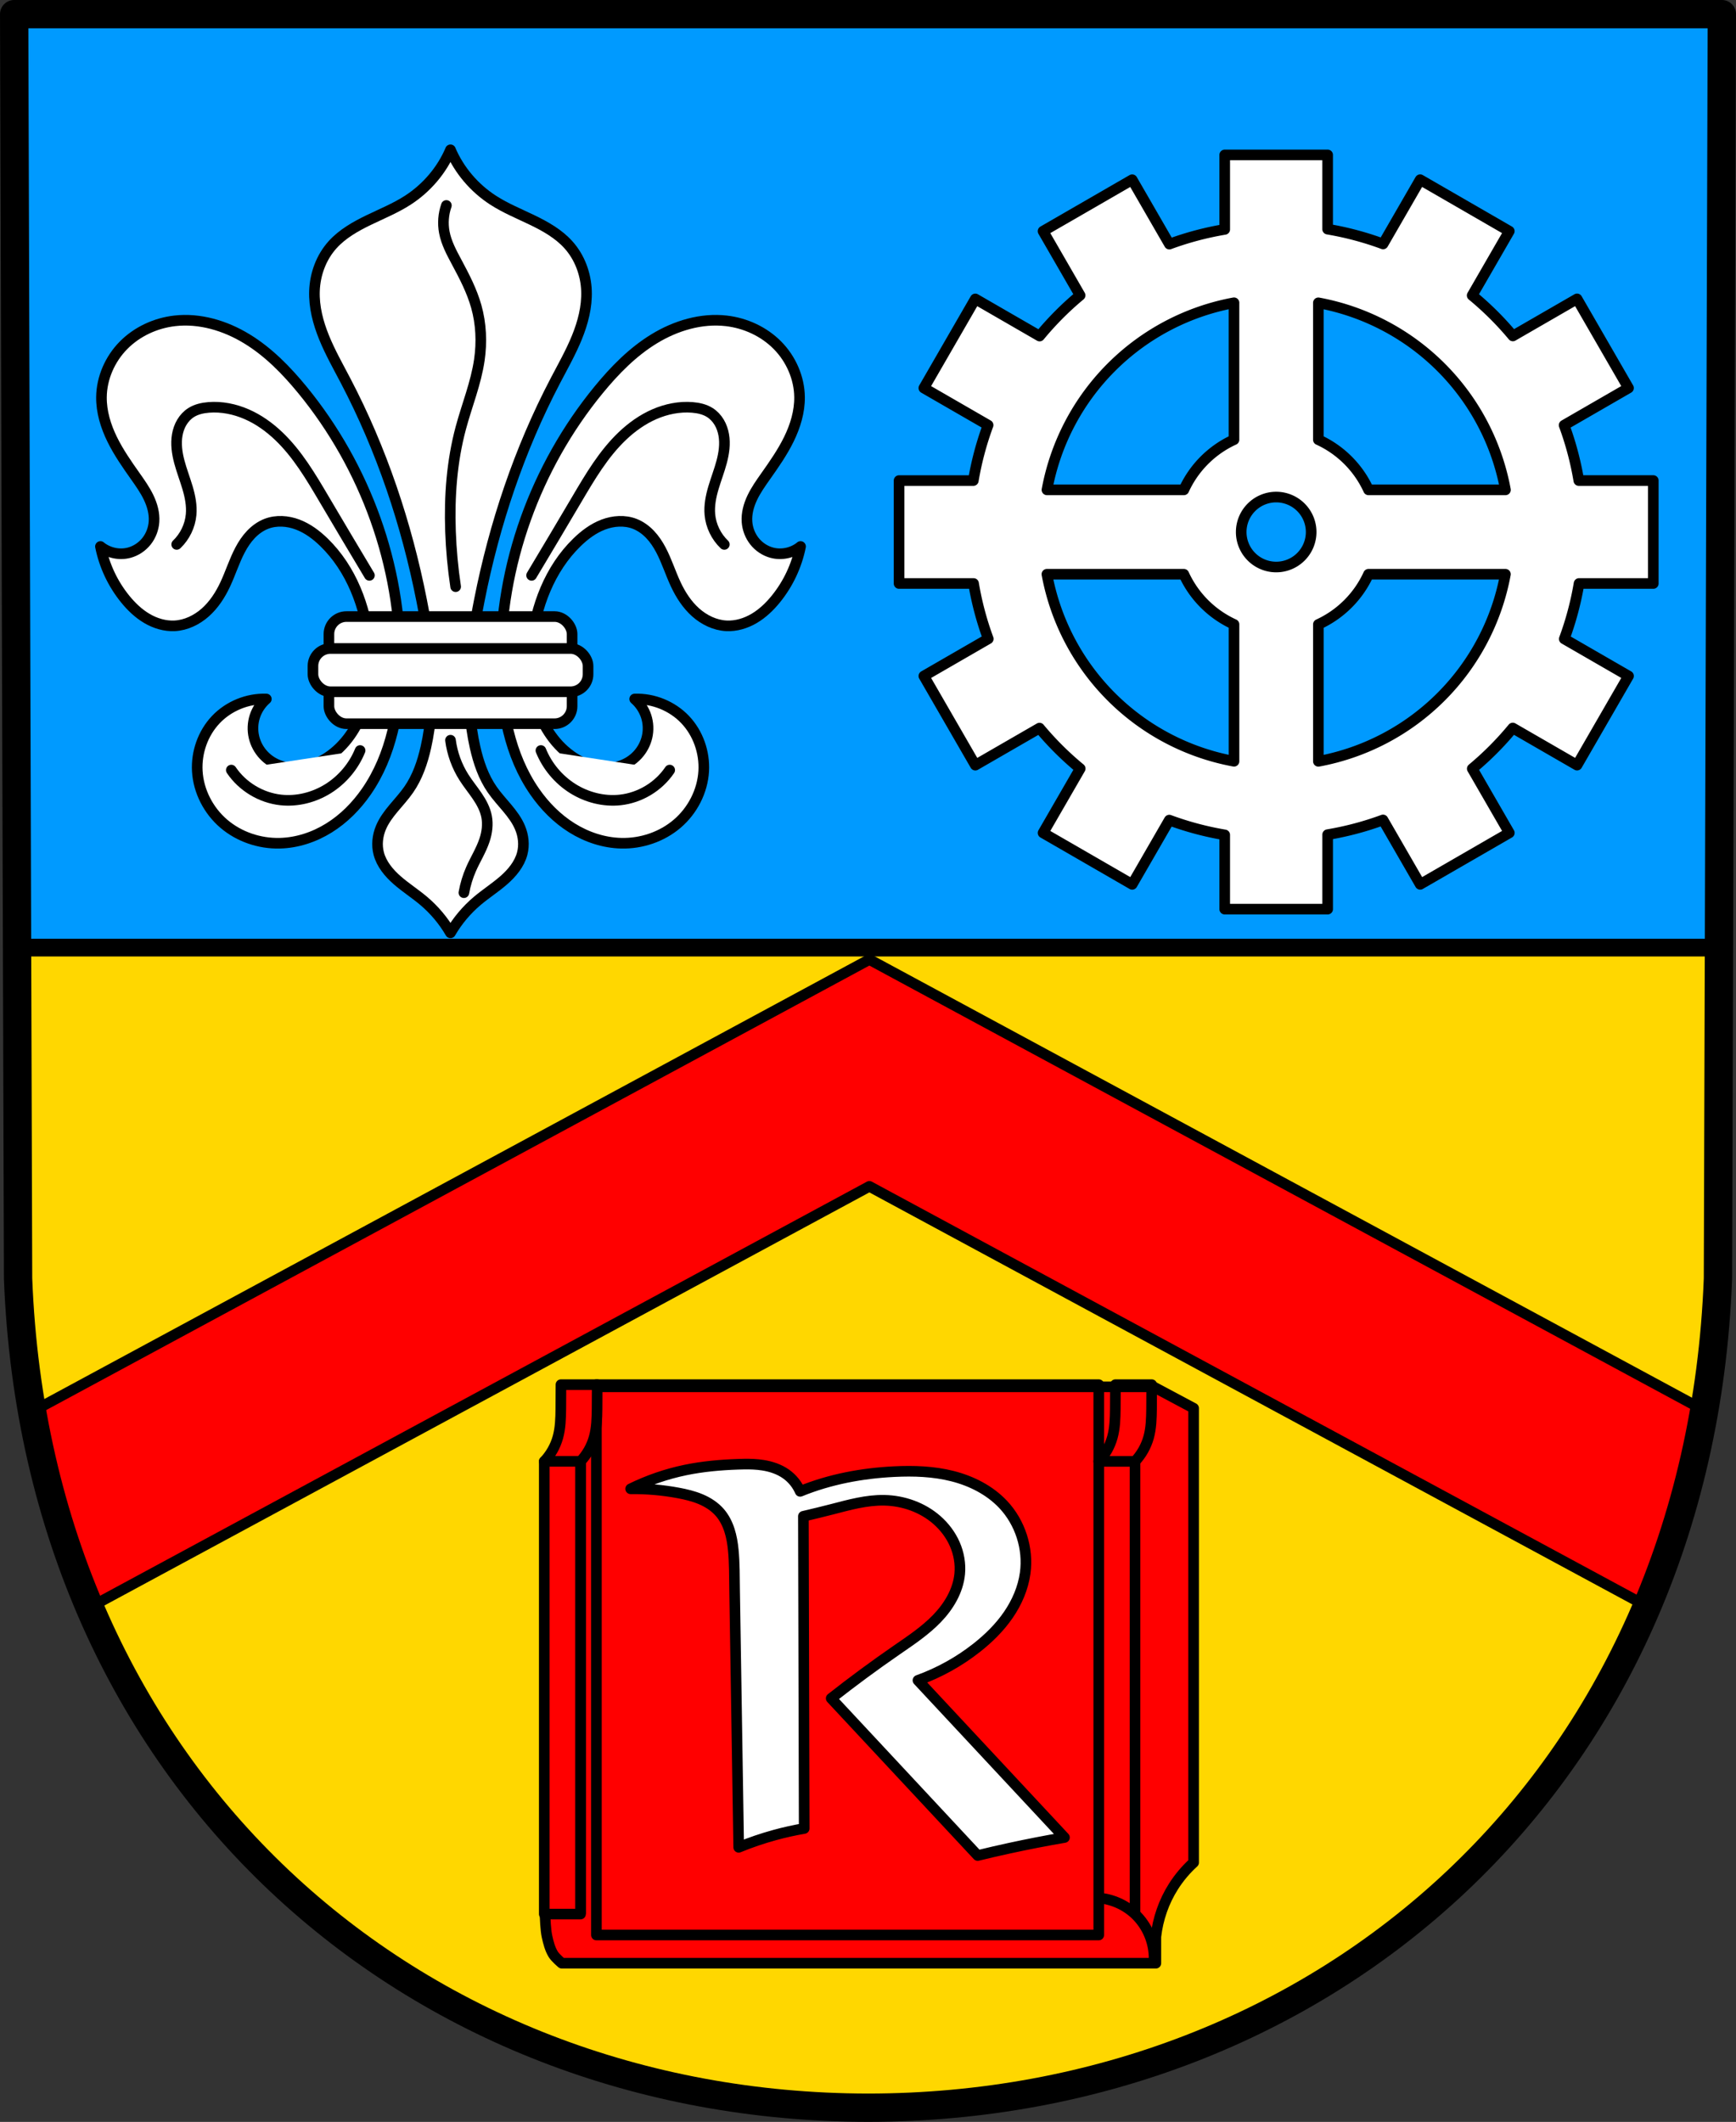 <?xml version="1.0" encoding="UTF-8" standalone="no"?>
<!-- Created with Inkscape (http://www.inkscape.org/) -->

<svg
   xmlns:dc="http://purl.org/dc/elements/1.1/"
   xmlns:cc="http://creativecommons.org/ns#"
   xmlns:rdf="http://www.w3.org/1999/02/22-rdf-syntax-ns#"
   xmlns:svg="http://www.w3.org/2000/svg"
   xmlns="http://www.w3.org/2000/svg"
   xmlns:sodipodi="http://sodipodi.sourceforge.net/DTD/sodipodi-0.dtd"
   xmlns:inkscape="http://www.inkscape.org/namespaces/inkscape"
   width="129.799mm"
   height="158.658mm"
   viewBox="0 0 129.799 158.658"
   version="1.1"
   id="svg865"
   inkscape:version="0.92.5 (2060ec1f9f, 2020-04-08)"
   sodipodi:docname="DEU Riedelberg COA.svg">
  <rect x="0" y="0" width="129.799" height="158.658" fill="#333333" stroke="none"/>
  <defs
     id="defs859">
    <inkscape:path-effect
       effect="spiro"
       id="path-effect1459"
       is_visible="true" />
    <inkscape:path-effect
       effect="spiro"
       id="path-effect1455"
       is_visible="true" />
    <inkscape:path-effect
       effect="spiro"
       id="path-effect1407"
       is_visible="true" />
    <inkscape:path-effect
       effect="spiro"
       id="path-effect1403"
       is_visible="true" />
    <inkscape:path-effect
       effect="spiro"
       id="path-effect1399"
       is_visible="true" />
    <inkscape:path-effect
       effect="spiro"
       id="path-effect1376"
       is_visible="true" />
    <inkscape:path-effect
       effect="spiro"
       id="path-effect1171"
       is_visible="true" />
    <inkscape:path-effect
       effect="spiro"
       id="path-effect1167"
       is_visible="true" />
    <inkscape:path-effect
       effect="spiro"
       id="path-effect1163"
       is_visible="true" />
    <inkscape:path-effect
       effect="spiro"
       id="path-effect1159"
       is_visible="true" />
    <inkscape:path-effect
       effect="spiro"
       id="path-effect1135"
       is_visible="true" />
    <inkscape:path-effect
       effect="spiro"
       id="path-effect1008"
       is_visible="true" />
    <inkscape:path-effect
       effect="spiro"
       id="path-effect976"
       is_visible="true" />
    <inkscape:path-effect
       effect="spiro"
       id="path-effect972"
       is_visible="true" />
    <inkscape:path-effect
       effect="spiro"
       id="path-effect949"
       is_visible="true" />
    <inkscape:path-effect
       effect="spiro"
       id="path-effect3644"
       is_visible="true" />
    <inkscape:path-effect
       effect="spiro"
       id="path-effect3636"
       is_visible="true" />
    <inkscape:path-effect
       effect="spiro"
       id="path-effect3544"
       is_visible="true" />
    <inkscape:path-effect
       effect="spiro"
       id="path-effect3466"
       is_visible="true" />
    <inkscape:path-effect
       effect="spiro"
       id="path-effect3544-2"
       is_visible="true" />
    <inkscape:path-effect
       effect="spiro"
       id="path-effect3644-8"
       is_visible="true" />
    <inkscape:path-effect
       effect="spiro"
       id="path-effect3644-3"
       is_visible="true" />
    <inkscape:path-effect
       effect="spiro"
       id="path-effect3636-0"
       is_visible="true" />
    <inkscape:path-effect
       effect="spiro"
       id="path-effect1727-0-1"
       is_visible="true" />
    <inkscape:path-effect
       effect="spiro"
       id="path-effect1731-8-3"
       is_visible="true" />
    <inkscape:path-effect
       effect="spiro"
       id="path-effect1727-3"
       is_visible="true" />
    <inkscape:path-effect
       effect="spiro"
       id="path-effect1731-7"
       is_visible="true" />
    <inkscape:path-effect
       effect="spiro"
       id="path-effect841-8"
       is_visible="true" />
    <inkscape:path-effect
       effect="spiro"
       id="path-effect1008-0"
       is_visible="true" />
    <inkscape:path-effect
       effect="spiro"
       id="path-effect1376-4"
       is_visible="true" />
    <inkscape:path-effect
       effect="spiro"
       id="path-effect1399-5"
       is_visible="true" />
    <inkscape:path-effect
       effect="spiro"
       id="path-effect1407-9"
       is_visible="true" />
    <inkscape:path-effect
       effect="spiro"
       id="path-effect1403-8"
       is_visible="true" />
  </defs>
  <sodipodi:namedview
     id="base"
     pagecolor="#ffffff"
     bordercolor="#666666"
     borderopacity="1.0"
     inkscape:pageopacity="0.0"
     inkscape:pageshadow="2"
     inkscape:zoom="1.3224365"
     inkscape:cx="245.28975"
     inkscape:cy="299.82539"
     inkscape:document-units="mm"
     inkscape:current-layer="layer1"
     showgrid="false"
     inkscape:window-width="1920"
     inkscape:window-height="1046"
     inkscape:window-x="-11"
     inkscape:window-y="-11"
     inkscape:window-maximized="1"
     fit-margin-top="0"
     fit-margin-left="0"
     fit-margin-right="0"
     fit-margin-bottom="0"
     inkscape:snap-global="false"
     inkscape:snap-midpoints="true"
     inkscape:snap-smooth-nodes="true"
     inkscape:object-paths="true" />
  <g
     inkscape:label="Ebene 1"
     inkscape:groupmode="layer"
     id="layer1"
     transform="translate(-7.237,171.153)">
    <path
       style="fill:#ffd700;fill-opacity:1;fill-rule:evenodd;stroke:none;stroke-width:2.117;stroke-linecap:round;stroke-linejoin:round;stroke-miterlimit:4;stroke-dasharray:none;stroke-opacity:1"
       inkscape:connector-curvature="0"
       d="m 135.978,-170.095 -0.292,94.538 c -1.421,37.541 -29.499,61.981 -63.549,62.002 -34.02,-0.046 -62.108,-24.497 -63.549,-62.002 l -0.292,-94.538 H 72.135 Z"
       id="path10563-0-6-2-6-0-4"
       sodipodi:nodetypes="ccccccc" />
    <path
       style="opacity:1;fill:#009aff;fill-opacity:1;fill-rule:evenodd;stroke:#000000;stroke-width:5;stroke-linecap:round;stroke-linejoin:round;stroke-miterlimit:4;stroke-dasharray:none;stroke-opacity:1;paint-order:fill markers stroke"
       d="M 4 4 L 4.812 267.375 L 485.768 267.375 L 486.58 4 L 245.283 4 L 4 4 z "
       transform="matrix(0.265,0,0,0.265,7.237,-171.153)"
       id="rect1122" />
    <path
       style="opacity:1;fill:#ff0000;fill-opacity:1;fill-rule:evenodd;stroke:#000000;stroke-width:3;stroke-linecap:round;stroke-linejoin:round;stroke-miterlimit:4;stroke-dasharray:none;stroke-opacity:1;paint-order:fill markers stroke"
       d="M 245.289 270.738 L 8.979 398.354 C 12.381 418.003 17.84 436.482 25.105 453.652 L 245.291 334.742 L 465.537 453.684 C 472.789 436.509 478.236 418.023 481.625 398.365 L 245.289 270.738 z "
       transform="matrix(0.265,0,0,0.265,7.237,-171.153)"
       id="rect878" />
    <path
       style="fill:none;fill-rule:evenodd;stroke:#000000;stroke-width:2.117;stroke-linecap:round;stroke-linejoin:round;stroke-miterlimit:4;stroke-dasharray:none;stroke-opacity:1"
       inkscape:connector-curvature="0"
       d="m 135.978,-170.095 -0.292,94.538 c -1.421,37.541 -29.499,61.981 -63.549,62.002 -34.02,-0.046 -62.108,-24.497 -63.549,-62.002 l -0.292,-94.538 H 72.135 Z"
       id="path10563-0-6-2-6-0"
       sodipodi:nodetypes="ccccccc" />
    <path
       style="opacity:1;fill:#ff0000;fill-opacity:1;fill-rule:evenodd;stroke:#000000;stroke-width:3;stroke-linecap:round;stroke-linejoin:round;stroke-miterlimit:4;stroke-dasharray:none;stroke-opacity:1;paint-order:fill markers stroke"
       d="m 158.518,391.305 v 140.068 l -4.713,9.549 c 0,0 0.128,3.629 0.514,5.393 0.387,1.769 0.839,3.587 1.788,5.129 0.606,0.985 2.411,2.494 2.411,2.494 h 167.604 v -7.469 c 0.565,-5.024 2.257,-9.925 4.973,-14.191 1.583,-2.488 3.5,-4.765 5.682,-6.748 V 397.342 l -11.316,-6.037 z"
       transform="matrix(0.265,0,0,0.265,7.237,-171.153)"
       id="rect945-2"
       inkscape:connector-curvature="0"
       sodipodi:nodetypes="cccaacccccccc" />
    <path
       inkscape:connector-curvature="0"
       style="fill:none;stroke:#000000;stroke-width:0.794;stroke-linecap:round;stroke-linejoin:round;stroke-miterlimit:4;stroke-dasharray:none;stroke-opacity:1"
       d="m 90.637,-67.62 c 7.94e-4,0.602 -0.002,1.204 -0.01,1.806 -0.009,0.716 -0.027,1.44 -0.219,2.13 -0.187,0.671 -0.54,1.295 -1.019,1.801 h 2.711 c 0.479,-0.506 0.832,-1.13 1.019,-1.801 0.192,-0.689 0.209,-1.414 0.219,-2.13 0.008,-0.602 0.011,-1.204 0.01,-1.806 z"
       id="path970-2" />
    <path
       style="fill:none;stroke:#000000;stroke-width:0.794;stroke-linecap:butt;stroke-linejoin:miter;stroke-opacity:1;stroke-miterlimit:4;stroke-dasharray:none"
       d="m 92.101,-61.884 v 33.849"
       id="path1004-41"
       inkscape:connector-curvature="0" />
    <path
       transform="translate(136.457,1.058)"
       style="fill:none;stroke:#000000;stroke-width:0.794;stroke-linecap:butt;stroke-linejoin:miter;stroke-opacity:1;stroke-miterlimit:4;stroke-dasharray:none"
       d="m -42.933,-25.649 c 0.045,-1.28 -0.488,-2.569 -1.423,-3.444 -0.735,-0.688 -1.707,-1.119 -2.711,-1.201"
       id="path1006-5"
       inkscape:connector-curvature="0"
       inkscape:path-effect="#path-effect1008-0"
       inkscape:original-d="m -42.933415,-25.648878 c -0.473954,-1.148212 -0.555586,-2.55454 -1.422654,-3.443843 -0.689981,-0.707674 -1.80703,-0.801002 -2.710945,-1.201107"
       sodipodi:nodetypes="cac" />
    <path
       style="fill:none;stroke:#000000;stroke-width:0.794;stroke-linecap:butt;stroke-linejoin:miter;stroke-miterlimit:4;stroke-dasharray:none;stroke-opacity:1"
       d="m 50.642,-61.884 v 33.849"
       id="path1004-4-0"
       inkscape:connector-curvature="0" />
    <path
       inkscape:connector-curvature="0"
       style="opacity:1;fill:none;fill-opacity:1;fill-rule:evenodd;stroke:#000000;stroke-width:0.794;stroke-linecap:round;stroke-linejoin:round;stroke-miterlimit:4;stroke-dasharray:none;stroke-opacity:1;paint-order:fill markers stroke"
       d="m 51.83,-67.62 v 41.151 h 37.56 v -41.151 z"
       id="rect952-8" />
    <path
       inkscape:connector-curvature="0"
       style="fill:#ff0000;stroke:#000000;stroke-width:0.794;stroke-linecap:round;stroke-linejoin:round;stroke-miterlimit:4;stroke-dasharray:none;stroke-opacity:1;fill-opacity:1"
       d="m 49.178,-67.62 c 7.94e-4,0.602 -0.002,1.204 -0.01,1.806 -0.009,0.716 -0.027,1.44 -0.219,2.13 -0.187,0.671 -0.54,1.295 -1.019,1.801 h 2.711 c 0.479,-0.506 0.832,-1.13 1.019,-1.801 0.192,-0.689 0.209,-1.414 0.219,-2.13 0.008,-0.602 0.011,-1.204 0.01,-1.806 z"
       id="path970-1-9" />
    <path
       inkscape:connector-curvature="0"
       style="fill:#ff0000;stroke:#000000;stroke-width:0.794;stroke-linecap:round;stroke-linejoin:round;stroke-opacity:1;stroke-miterlimit:4;stroke-dasharray:none;fill-opacity:1"
       d="m 47.931,-61.884 v 33.85 h 2.711 v -33.85 z"
       id="path1110-9" />
    <path
       style="fill:#ffffff;stroke:#000000;stroke-width:0.794;stroke-linecap:round;stroke-linejoin:round;stroke-miterlimit:4;stroke-dasharray:none;stroke-opacity:1"
       d="m 62.878,-61.678 c -0.157,0.002 -0.313,0.007 -0.47,0.012 -1.314,0.045 -2.629,0.162 -3.917,0.428 -1.419,0.294 -2.8,0.768 -4.101,1.408 1.189,-0.014 2.38,0.089 3.55,0.306 0.577,0.107 1.151,0.243 1.691,0.471 0.54,0.228 1.047,0.554 1.43,0.997 0.329,0.381 0.56,0.84 0.715,1.318 0.155,0.479 0.238,0.979 0.287,1.479 0.098,1.002 0.084,2.011 0.1,3.017 l 0.306,19.217 c 0.878,-0.361 1.778,-0.667 2.693,-0.918 0.726,-0.199 1.461,-0.363 2.203,-0.49 l -0.06,-23.345 c 0.716,-0.167 1.43,-0.339 2.141,-0.523 1.287,-0.334 2.588,-0.7 3.917,-0.673 1.423,0.029 2.846,0.532 3.917,1.469 0.572,0.5 1.042,1.12 1.346,1.815 0.304,0.696 0.44,1.468 0.367,2.224 -0.122,1.269 -0.82,2.425 -1.706,3.341 -0.886,0.916 -1.958,1.627 -3.007,2.351 -1.669,1.152 -3.302,2.357 -4.896,3.611 l 10.955,11.751 c 0.793,-0.194 1.588,-0.378 2.386,-0.551 1.361,-0.295 2.729,-0.561 4.101,-0.796 l -10.955,-11.751 c 1.588,-0.572 3.082,-1.402 4.406,-2.448 0.89,-0.703 1.707,-1.508 2.35,-2.443 0.642,-0.935 1.107,-2.003 1.261,-3.127 0.254,-1.844 -0.374,-3.788 -1.653,-5.141 -1.005,-1.063 -2.363,-1.749 -3.781,-2.109 -1.418,-0.36 -2.898,-0.41 -4.359,-0.338 -2.403,0.118 -4.803,0.566 -7.031,1.475 -0.225,-0.514 -0.591,-0.966 -1.048,-1.291 -0.509,-0.363 -1.12,-0.567 -1.738,-0.664 -0.464,-0.073 -0.933,-0.088 -1.403,-0.083 z"
       id="path1157"
       inkscape:connector-curvature="0" />
    <path
       inkscape:connector-curvature="0"
       style="opacity:1;fill:#ffffff;fill-opacity:1;fill-rule:evenodd;stroke:#000000;stroke-width:0.794;stroke-linecap:round;stroke-linejoin:round;stroke-miterlimit:4;stroke-dasharray:none;stroke-opacity:1;paint-order:fill markers stroke"
       d="m 98.808,-159.569 v 5.57 a 22.991,22.991 0 0 0 -4.139,1.099 l -2.78,-4.815 -6.664,3.848 2.77,4.798 a 22.991,22.991 0 0 0 -3.028,3.043 l -4.807,-2.776 -3.848,6.664 4.804,2.773 a 22.991,22.991 0 0 0 -1.105,4.145 h -5.552 v 7.696 h 5.57 a 22.991,22.991 0 0 0 1.099,4.139 l -4.815,2.78 3.848,6.664 4.798,-2.77 a 22.991,22.991 0 0 0 3.043,3.028 l -2.776,4.807 6.664,3.848 2.773,-4.804 a 22.991,22.991 0 0 0 4.145,1.105 v 5.552 h 7.696 v -5.57 a 22.991,22.991 0 0 0 4.139,-1.099 l 2.78,4.815 6.664,-3.848 -2.77,-4.798 a 22.991,22.991 0 0 0 3.028,-3.043 l 4.807,2.775 3.848,-6.664 -4.804,-2.773 a 22.991,22.991 0 0 0 1.105,-4.145 h 5.552 v -7.696 h -5.57 a 22.991,22.991 0 0 0 -1.099,-4.139 l 4.815,-2.78 -3.848,-6.664 -4.798,2.77 a 22.991,22.991 0 0 0 -3.043,-3.028 l 2.775,-4.807 -6.664,-3.848 -2.773,4.804 a 22.991,22.991 0 0 0 -4.145,-1.105 v -5.552 z m 0.693,11.055 v 10.238 a 7.599,7.599 0 0 0 -3.749,3.751 H 85.517 a 17.44,17.44 0 0 1 13.985,-13.989 z m 6.309,0.004 a 17.44,17.44 0 0 1 13.989,13.985 h -10.238 a 7.599,7.599 0 0 0 -3.751,-3.749 z m -3.154,14.524 a 2.615,2.615 0 0 1 2.615,2.615 2.615,2.615 0 0 1 -2.615,2.615 2.615,2.615 0 0 1 -2.615,-2.615 2.615,2.615 0 0 1 2.615,-2.615 z m -17.143,5.77 h 10.238 a 7.599,7.599 0 0 0 3.751,3.749 v 10.236 a 17.44,17.44 0 0 1 -13.989,-13.985 z m 24.047,0 h 10.236 a 17.44,17.44 0 0 1 -13.985,13.989 v -10.238 a 7.599,7.599 0 0 0 3.749,-3.751 z"
       id="path1174-2" />
    <path
       style="fill:#ffffff;stroke:#000000;stroke-width:0.794;stroke-linecap:round;stroke-linejoin:round;stroke-miterlimit:4;stroke-dasharray:none;stroke-opacity:1"
       d="m 40.92,-159.951 c -0.649,1.526 -1.779,2.858 -3.203,3.775 -0.916,0.59 -1.939,1.006 -2.925,1.483 -0.985,0.476 -1.956,1.03 -2.681,1.83 -0.86,0.95 -1.316,2.208 -1.361,3.466 -0.042,1.191 0.267,2.372 0.719,3.481 0.452,1.109 1.046,2.158 1.603,3.222 2.706,5.166 4.561,10.727 5.685,16.409 0.719,3.634 1.138,7.402 0.32,11.017 -0.251,1.111 -0.625,2.213 -1.281,3.158 -0.672,0.97 -1.633,1.768 -2.082,2.85 -0.252,0.608 -0.326,1.291 -0.16,1.926 0.206,0.79 0.761,1.458 1.389,2.005 0.627,0.547 1.338,1.001 1.974,1.539 0.802,0.679 1.482,1.49 2.002,2.388 0.519,-0.898 1.2,-1.71 2.002,-2.388 0.636,-0.538 1.346,-0.991 1.974,-1.539 0.627,-0.547 1.183,-1.215 1.389,-2.005 0.166,-0.635 0.092,-1.318 -0.161,-1.926 -0.449,-1.082 -1.41,-1.881 -2.082,-2.85 -0.656,-0.946 -1.03,-2.048 -1.281,-3.158 -0.818,-3.615 -0.399,-7.383 0.32,-11.017 1.124,-5.683 2.979,-11.244 5.685,-16.409 0.557,-1.064 1.152,-2.113 1.604,-3.222 0.452,-1.109 0.761,-2.29 0.719,-3.481 -0.045,-1.259 -0.502,-2.516 -1.362,-3.466 -0.724,-0.8 -1.695,-1.354 -2.681,-1.83 -0.985,-0.476 -2.008,-0.892 -2.925,-1.483 -1.424,-0.917 -2.554,-2.249 -3.203,-3.775 z"
       id="path1374"
       inkscape:connector-curvature="0" />
    <path
       style="fill:#ffffff;stroke:#000000;stroke-width:0.794;stroke-linecap:round;stroke-linejoin:round;stroke-miterlimit:4;stroke-dasharray:none;stroke-opacity:1"
       d="m -120.881,-130.291 c 0.287,1.433 0.927,2.794 1.849,3.929 0.459,0.565 0.992,1.078 1.618,1.448 0.627,0.37 1.353,0.591 2.08,0.555 0.853,-0.043 1.664,-0.439 2.301,-1.008 0.637,-0.569 1.11,-1.301 1.474,-2.074 0.402,-0.852 0.68,-1.761 1.12,-2.594 0.22,-0.417 0.482,-0.814 0.807,-1.155 0.325,-0.341 0.715,-0.626 1.155,-0.796 0.745,-0.288 1.595,-0.227 2.342,0.056 0.747,0.283 1.4,0.774 1.972,1.331 2.035,1.981 3.103,4.802 3.39,7.627 0.16,1.578 0.091,3.2 -0.4,4.708 -0.491,1.509 -1.429,2.901 -2.759,3.766 -0.509,0.331 -1.073,0.583 -1.668,0.703 -0.595,0.119 -1.222,0.103 -1.799,-0.086 -0.487,-0.16 -0.934,-0.442 -1.284,-0.817 -0.35,-0.375 -0.602,-0.841 -0.719,-1.34 -0.12,-0.511 -0.097,-1.055 0.065,-1.554 0.162,-0.499 0.463,-0.953 0.859,-1.296 -1.4,-0.051 -2.811,0.525 -3.775,1.541 -0.966,1.018 -1.467,2.451 -1.387,3.852 0.087,1.507 0.836,2.954 1.983,3.934 1.147,0.981 2.672,1.494 4.18,1.458 1.303,-0.03 2.583,-0.456 3.689,-1.146 1.106,-0.689 2.04,-1.636 2.783,-2.706 1.893,-2.727 2.509,-6.156 2.542,-9.476 0.074,-7.427 -2.61,-14.826 -7.319,-20.57 -1.198,-1.461 -2.54,-2.834 -4.153,-3.818 -1.613,-0.985 -3.523,-1.561 -5.4,-1.343 -1.429,0.166 -2.81,0.803 -3.82,1.827 -1.011,1.024 -1.634,2.436 -1.65,3.874 -0.012,1.094 0.317,2.171 0.799,3.154 0.481,0.983 1.113,1.884 1.744,2.778 0.359,0.509 0.721,1.021 0.989,1.584 0.268,0.563 0.441,1.184 0.397,1.806 -0.037,0.525 -0.23,1.039 -0.557,1.452 -0.326,0.413 -0.785,0.721 -1.292,0.859 -0.737,0.2 -1.567,0.022 -2.157,-0.462 z"
       id="path1397"
       inkscape:connector-curvature="0"
       inkscape:path-effect="#path-effect1399"
       inkscape:original-d="m -120.88134,-130.29065 c 0,0 0.85482,2.87702 1.84897,3.92907 0.96283,1.01891 2.30228,2.13478 3.69795,2.00306 1.61718,-0.15262 2.67853,-1.88316 3.77499,-3.08163 1.23562,-1.35056 1.35107,-3.94875 3.08162,-4.54539 1.42806,-0.49235 3.19044,0.37738 4.31427,1.38673 2.06986,1.85901 3.30432,4.84621 3.38979,7.62702 0.0926,3.01324 -0.8432,6.54396 -3.15866,8.47446 -0.9015,0.75162 -2.35389,0.98915 -3.46683,0.61633 -0.93042,-0.31168 -1.79144,-1.19899 -2.00306,-2.15714 -0.21543,-0.97538 0.92449,-2.8505 0.92449,-2.8505 0,0 -2.83433,0.55982 -3.77499,1.54081 -0.94451,0.98501 -1.72859,2.53086 -1.38673,3.85203 0.68385,2.6428 3.44469,5.14488 6.16325,5.39284 2.49998,0.22803 4.95617,-1.85054 6.47141,-3.85203 1.973979,-2.60744 2.672656,-6.20822 2.542338,-9.47599 -0.290003,-7.27192 -2.582598,-15.04419 -7.318858,-20.56984 -2.3555,-2.74809 -5.97717,-5.72175 -9.55303,-5.16172 -2.60185,0.40748 -4.99863,3.10995 -5.46988,5.70101 -0.38496,2.1166 1.71131,3.94779 2.54234,5.93212 0.47159,1.12606 1.56097,2.18146 1.38673,3.38979 -0.14081,0.9765 -0.91968,1.97989 -1.84898,2.31121 -0.69266,0.24695 -2.15713,-0.46224 -2.15713,-0.46224 z"
       sodipodi:nodetypes="caaaaaaaaacaaaaaaaaaaac"
       transform="translate(135.628)" />
    <path
       style="fill:none;stroke:#000000;stroke-width:0.794;stroke-linecap:round;stroke-linejoin:round;stroke-miterlimit:4;stroke-dasharray:none;stroke-opacity:1"
       d="m -115.18,-130.445 c 0.612,-0.582 1.003,-1.392 1.079,-2.234 0.06,-0.675 -0.075,-1.353 -0.267,-2.002 -0.192,-0.65 -0.44,-1.282 -0.614,-1.937 -0.174,-0.655 -0.273,-1.343 -0.157,-2.01 0.058,-0.334 0.169,-0.66 0.343,-0.95 0.174,-0.291 0.41,-0.546 0.696,-0.727 0.388,-0.246 0.852,-0.348 1.31,-0.385 0.968,-0.078 1.949,0.121 2.84,0.509 0.89,0.388 1.693,0.963 2.396,1.633 1.406,1.341 2.406,3.041 3.393,4.715 1.123,1.904 2.253,3.805 3.39,5.701"
       id="path1401"
       inkscape:connector-curvature="0"
       inkscape:path-effect="#path-effect1403"
       inkscape:original-d="m -115.18034,-130.44473 c 0.35979,-0.69363 0.89417,-1.42804 1.07857,-2.23418 0.56691,-2.47832 -1.52311,-5.59143 0,-7.62701 0.27262,-0.36436 0.86306,-0.47236 1.30969,-0.3852 3.6057,0.70358 6.21202,4.08957 8.62855,6.8566 1.4543,1.66524 3.38978,5.70101 3.38978,5.70101"
       sodipodi:nodetypes="caaaac"
       transform="translate(135.628)" />
    <path
       style="fill:#ffffff;stroke:#000000;stroke-width:0.794;stroke-linecap:round;stroke-linejoin:round;stroke-miterlimit:4;stroke-dasharray:none;stroke-opacity:1"
       d="m -111.097,-113.573 c 0.831,1.233 2.22,2.072 3.698,2.234 1.23,0.135 2.495,-0.19 3.544,-0.847 1.067,-0.67 1.916,-1.682 2.388,-2.85"
       id="path1405"
       inkscape:connector-curvature="0"
       inkscape:path-effect="#path-effect1407"
       inkscape:original-d="m -111.09719,-113.57284 c 1.23292,0.74446 2.27492,2.01273 3.69795,2.23418 1.20015,0.18676 2.51099,-0.20839 3.54387,-0.84745 1.05413,-0.6522 1.59243,-1.9006 2.38826,-2.8505"
       sodipodi:nodetypes="caac"
       transform="translate(135.628)" />
    <path
       transform="matrix(-1,0,0,1,-53.787,0)"
       style="fill:#ffffff;stroke:#000000;stroke-width:0.794;stroke-linecap:round;stroke-linejoin:round;stroke-miterlimit:4;stroke-dasharray:none;stroke-opacity:1"
       d="m -120.881,-130.291 c 0.287,1.433 0.927,2.794 1.849,3.929 0.459,0.565 0.992,1.078 1.618,1.448 0.627,0.37 1.353,0.591 2.08,0.555 0.853,-0.043 1.664,-0.439 2.301,-1.008 0.637,-0.569 1.11,-1.301 1.474,-2.074 0.402,-0.852 0.68,-1.761 1.12,-2.594 0.22,-0.417 0.482,-0.814 0.807,-1.155 0.325,-0.341 0.715,-0.626 1.155,-0.796 0.745,-0.288 1.595,-0.227 2.342,0.056 0.747,0.283 1.4,0.774 1.972,1.331 2.035,1.981 3.103,4.802 3.39,7.627 0.16,1.578 0.091,3.2 -0.4,4.708 -0.491,1.509 -1.429,2.901 -2.759,3.766 -0.509,0.331 -1.073,0.583 -1.668,0.703 -0.595,0.119 -1.222,0.103 -1.799,-0.086 -0.487,-0.16 -0.934,-0.442 -1.284,-0.817 -0.35,-0.375 -0.602,-0.841 -0.719,-1.34 -0.12,-0.511 -0.097,-1.055 0.065,-1.554 0.162,-0.499 0.463,-0.953 0.859,-1.296 -1.4,-0.051 -2.811,0.525 -3.775,1.541 -0.966,1.018 -1.467,2.451 -1.387,3.852 0.087,1.507 0.836,2.954 1.983,3.934 1.147,0.981 2.672,1.494 4.18,1.458 1.303,-0.03 2.583,-0.456 3.689,-1.146 1.106,-0.689 2.04,-1.636 2.783,-2.706 1.893,-2.727 2.509,-6.156 2.542,-9.476 0.074,-7.427 -2.61,-14.826 -7.319,-20.57 -1.198,-1.461 -2.54,-2.834 -4.153,-3.818 -1.613,-0.985 -3.523,-1.561 -5.4,-1.343 -1.429,0.166 -2.81,0.803 -3.82,1.827 -1.011,1.024 -1.634,2.436 -1.65,3.874 -0.012,1.094 0.317,2.171 0.799,3.154 0.481,0.983 1.113,1.884 1.744,2.778 0.359,0.509 0.721,1.021 0.989,1.584 0.268,0.563 0.441,1.184 0.397,1.806 -0.037,0.525 -0.23,1.039 -0.557,1.452 -0.326,0.413 -0.785,0.721 -1.292,0.859 -0.737,0.2 -1.567,0.022 -2.157,-0.462 z"
       id="path1397-0"
       inkscape:connector-curvature="0"
       inkscape:path-effect="#path-effect1399-5"
       inkscape:original-d="m -120.88134,-130.29065 c 0,0 0.85482,2.87702 1.84897,3.92907 0.96283,1.01891 2.30228,2.13478 3.69795,2.00306 1.61718,-0.15262 2.67853,-1.88316 3.77499,-3.08163 1.23562,-1.35056 1.35107,-3.94875 3.08162,-4.54539 1.42806,-0.49235 3.19044,0.37738 4.31427,1.38673 2.06986,1.85901 3.30432,4.84621 3.38979,7.62702 0.0926,3.01324 -0.8432,6.54396 -3.15866,8.47446 -0.9015,0.75162 -2.35389,0.98915 -3.46683,0.61633 -0.93042,-0.31168 -1.79144,-1.19899 -2.00306,-2.15714 -0.21543,-0.97538 0.92449,-2.8505 0.92449,-2.8505 0,0 -2.83433,0.55982 -3.77499,1.54081 -0.94451,0.98501 -1.72859,2.53086 -1.38673,3.85203 0.68385,2.6428 3.44469,5.14488 6.16325,5.39284 2.49998,0.22803 4.95617,-1.85054 6.47141,-3.85203 1.973979,-2.60744 2.672656,-6.20822 2.542338,-9.47599 -0.290003,-7.27192 -2.582598,-15.04419 -7.318858,-20.56984 -2.3555,-2.74809 -5.97717,-5.72175 -9.55303,-5.16172 -2.60185,0.40748 -4.99863,3.10995 -5.46988,5.70101 -0.38496,2.1166 1.71131,3.94779 2.54234,5.93212 0.47159,1.12606 1.56097,2.18146 1.38673,3.38979 -0.14081,0.9765 -0.91968,1.97989 -1.84898,2.31121 -0.69266,0.24695 -2.15713,-0.46224 -2.15713,-0.46224 z"
       sodipodi:nodetypes="caaaaaaaaacaaaaaaaaaaac" />
    <path
       transform="matrix(-1,0,0,1,-53.787,0)"
       style="fill:none;stroke:#000000;stroke-width:0.794;stroke-linecap:round;stroke-linejoin:round;stroke-miterlimit:4;stroke-dasharray:none;stroke-opacity:1"
       d="m -115.18,-130.445 c 0.612,-0.582 1.003,-1.392 1.079,-2.234 0.06,-0.675 -0.075,-1.353 -0.267,-2.002 -0.192,-0.65 -0.44,-1.282 -0.614,-1.937 -0.174,-0.655 -0.273,-1.343 -0.157,-2.01 0.058,-0.334 0.169,-0.66 0.343,-0.95 0.174,-0.291 0.41,-0.546 0.696,-0.727 0.388,-0.246 0.852,-0.348 1.31,-0.385 0.968,-0.078 1.949,0.121 2.84,0.509 0.89,0.388 1.693,0.963 2.396,1.633 1.406,1.341 2.406,3.041 3.393,4.715 1.123,1.904 2.253,3.805 3.39,5.701"
       id="path1401-2"
       inkscape:connector-curvature="0"
       inkscape:path-effect="#path-effect1403-8"
       inkscape:original-d="m -115.18034,-130.44473 c 0.35979,-0.69363 0.89417,-1.42804 1.07857,-2.23418 0.56691,-2.47832 -1.52311,-5.59143 0,-7.62701 0.27262,-0.36436 0.86306,-0.47236 1.30969,-0.3852 3.6057,0.70358 6.21202,4.08957 8.62855,6.8566 1.4543,1.66524 3.38978,5.70101 3.38978,5.70101"
       sodipodi:nodetypes="caaaac" />
    <path
       transform="matrix(-1,0,0,1,-53.787,0)"
       style="fill:#ffffff;stroke:#000000;stroke-width:0.794;stroke-linecap:round;stroke-linejoin:round;stroke-miterlimit:4;stroke-dasharray:none;stroke-opacity:1"
       d="m -111.097,-113.573 c 0.831,1.233 2.22,2.072 3.698,2.234 1.23,0.135 2.495,-0.19 3.544,-0.847 1.067,-0.67 1.916,-1.682 2.388,-2.85"
       id="path1405-7"
       inkscape:connector-curvature="0"
       inkscape:path-effect="#path-effect1407-9"
       inkscape:original-d="m -111.09719,-113.57284 c 1.23292,0.74446 2.27492,2.01273 3.69795,2.23418 1.20015,0.18676 2.51099,-0.20839 3.54387,-0.84745 1.05413,-0.6522 1.59243,-1.9006 2.38826,-2.8505"
       sodipodi:nodetypes="caac" />
    <path
       style="fill:none;stroke:#000000;stroke-width:0.794;stroke-linecap:round;stroke-linejoin:round;stroke-miterlimit:4;stroke-dasharray:none;stroke-opacity:1"
       d="m -95.15,-155.791 c -0.225,0.639 -0.279,1.337 -0.154,2.003 0.149,0.795 0.542,1.521 0.924,2.234 0.572,1.066 1.136,2.148 1.464,3.313 0.365,1.297 0.426,2.673 0.231,4.006 -0.254,1.74 -0.931,3.386 -1.387,5.085 -0.671,2.502 -0.861,5.115 -0.77,7.704 0.049,1.393 0.177,2.782 0.385,4.16"
       id="path1453"
       inkscape:connector-curvature="0"
       inkscape:path-effect="#path-effect1455"
       inkscape:original-d="m -95.149787,-155.79109 c -0.05109,0.61606 -0.259304,1.34172 -0.15408,2.00306 0.126642,0.79595 0.607513,1.49316 0.924488,2.23418 0.47479,1.10996 1.180505,2.1392 1.46377,3.31274 0.31385,1.30025 0.370396,2.67579 0.231122,4.00611 -0.182923,1.74725 -1.067098,3.35721 -1.386732,5.08468 -0.46956,2.53775 -0.760936,5.12325 -0.770406,7.70406 -0.0051,1.39265 0.257067,2.7732 0.385205,4.16019"
       sodipodi:nodetypes="caaaaaac"
       transform="translate(135.762)" />
    <path
       style="fill:none;stroke:#000000;stroke-width:0.794;stroke-linecap:round;stroke-linejoin:round;stroke-miterlimit:4;stroke-dasharray:none;stroke-opacity:1"
       d="m -93.84,-104.405 c 0.108,-0.609 0.29,-1.206 0.539,-1.772 0.32,-0.726 0.752,-1.404 1.002,-2.157 0.189,-0.569 0.27,-1.184 0.154,-1.772 -0.11,-0.558 -0.389,-1.068 -0.709,-1.537 -0.319,-0.47 -0.682,-0.91 -0.986,-1.39 -0.53,-0.837 -0.875,-1.791 -1.002,-2.773"
       id="path1457"
       inkscape:connector-curvature="0"
       inkscape:path-effect="#path-effect1459"
       inkscape:original-d="m -93.840097,-104.40501 c 0.180028,-0.59091 0.318874,-1.19522 0.539284,-1.77193 0.283018,-0.74053 0.797184,-1.39116 1.001528,-2.15714 0.15282,-0.57284 0.282902,-1.19322 0.15408,-1.77194 -0.245005,-1.10065 -1.219033,-1.90527 -1.694894,-2.92753 -0.414808,-0.8911 -0.66742,-1.84924 -1.001528,-2.77347"
       sodipodi:nodetypes="caaaac"
       transform="translate(135.762)" />
    <rect
       style="opacity:1;fill:#ffffff;fill-opacity:1;fill-rule:evenodd;stroke:#000000;stroke-width:0.794;stroke-linecap:round;stroke-linejoin:round;stroke-miterlimit:4;stroke-dasharray:none;stroke-opacity:1;paint-order:fill markers stroke"
       id="rect1461"
       width="18.182"
       height="8.012"
       x="31.83"
       y="-125.052"
       ry="1.31"
       rx="1.31" />
    <rect
       style="opacity:1;fill:#ffffff;fill-opacity:1;fill-rule:evenodd;stroke:#000000;stroke-width:0.794;stroke-linecap:round;stroke-linejoin:round;stroke-miterlimit:4;stroke-dasharray:none;stroke-opacity:1;paint-order:fill markers stroke"
       id="rect1463"
       width="20.57"
       height="3.236"
       x="30.636"
       y="-122.664"
       rx="1.31"
       ry="1.31" />
  </g>
</svg>
